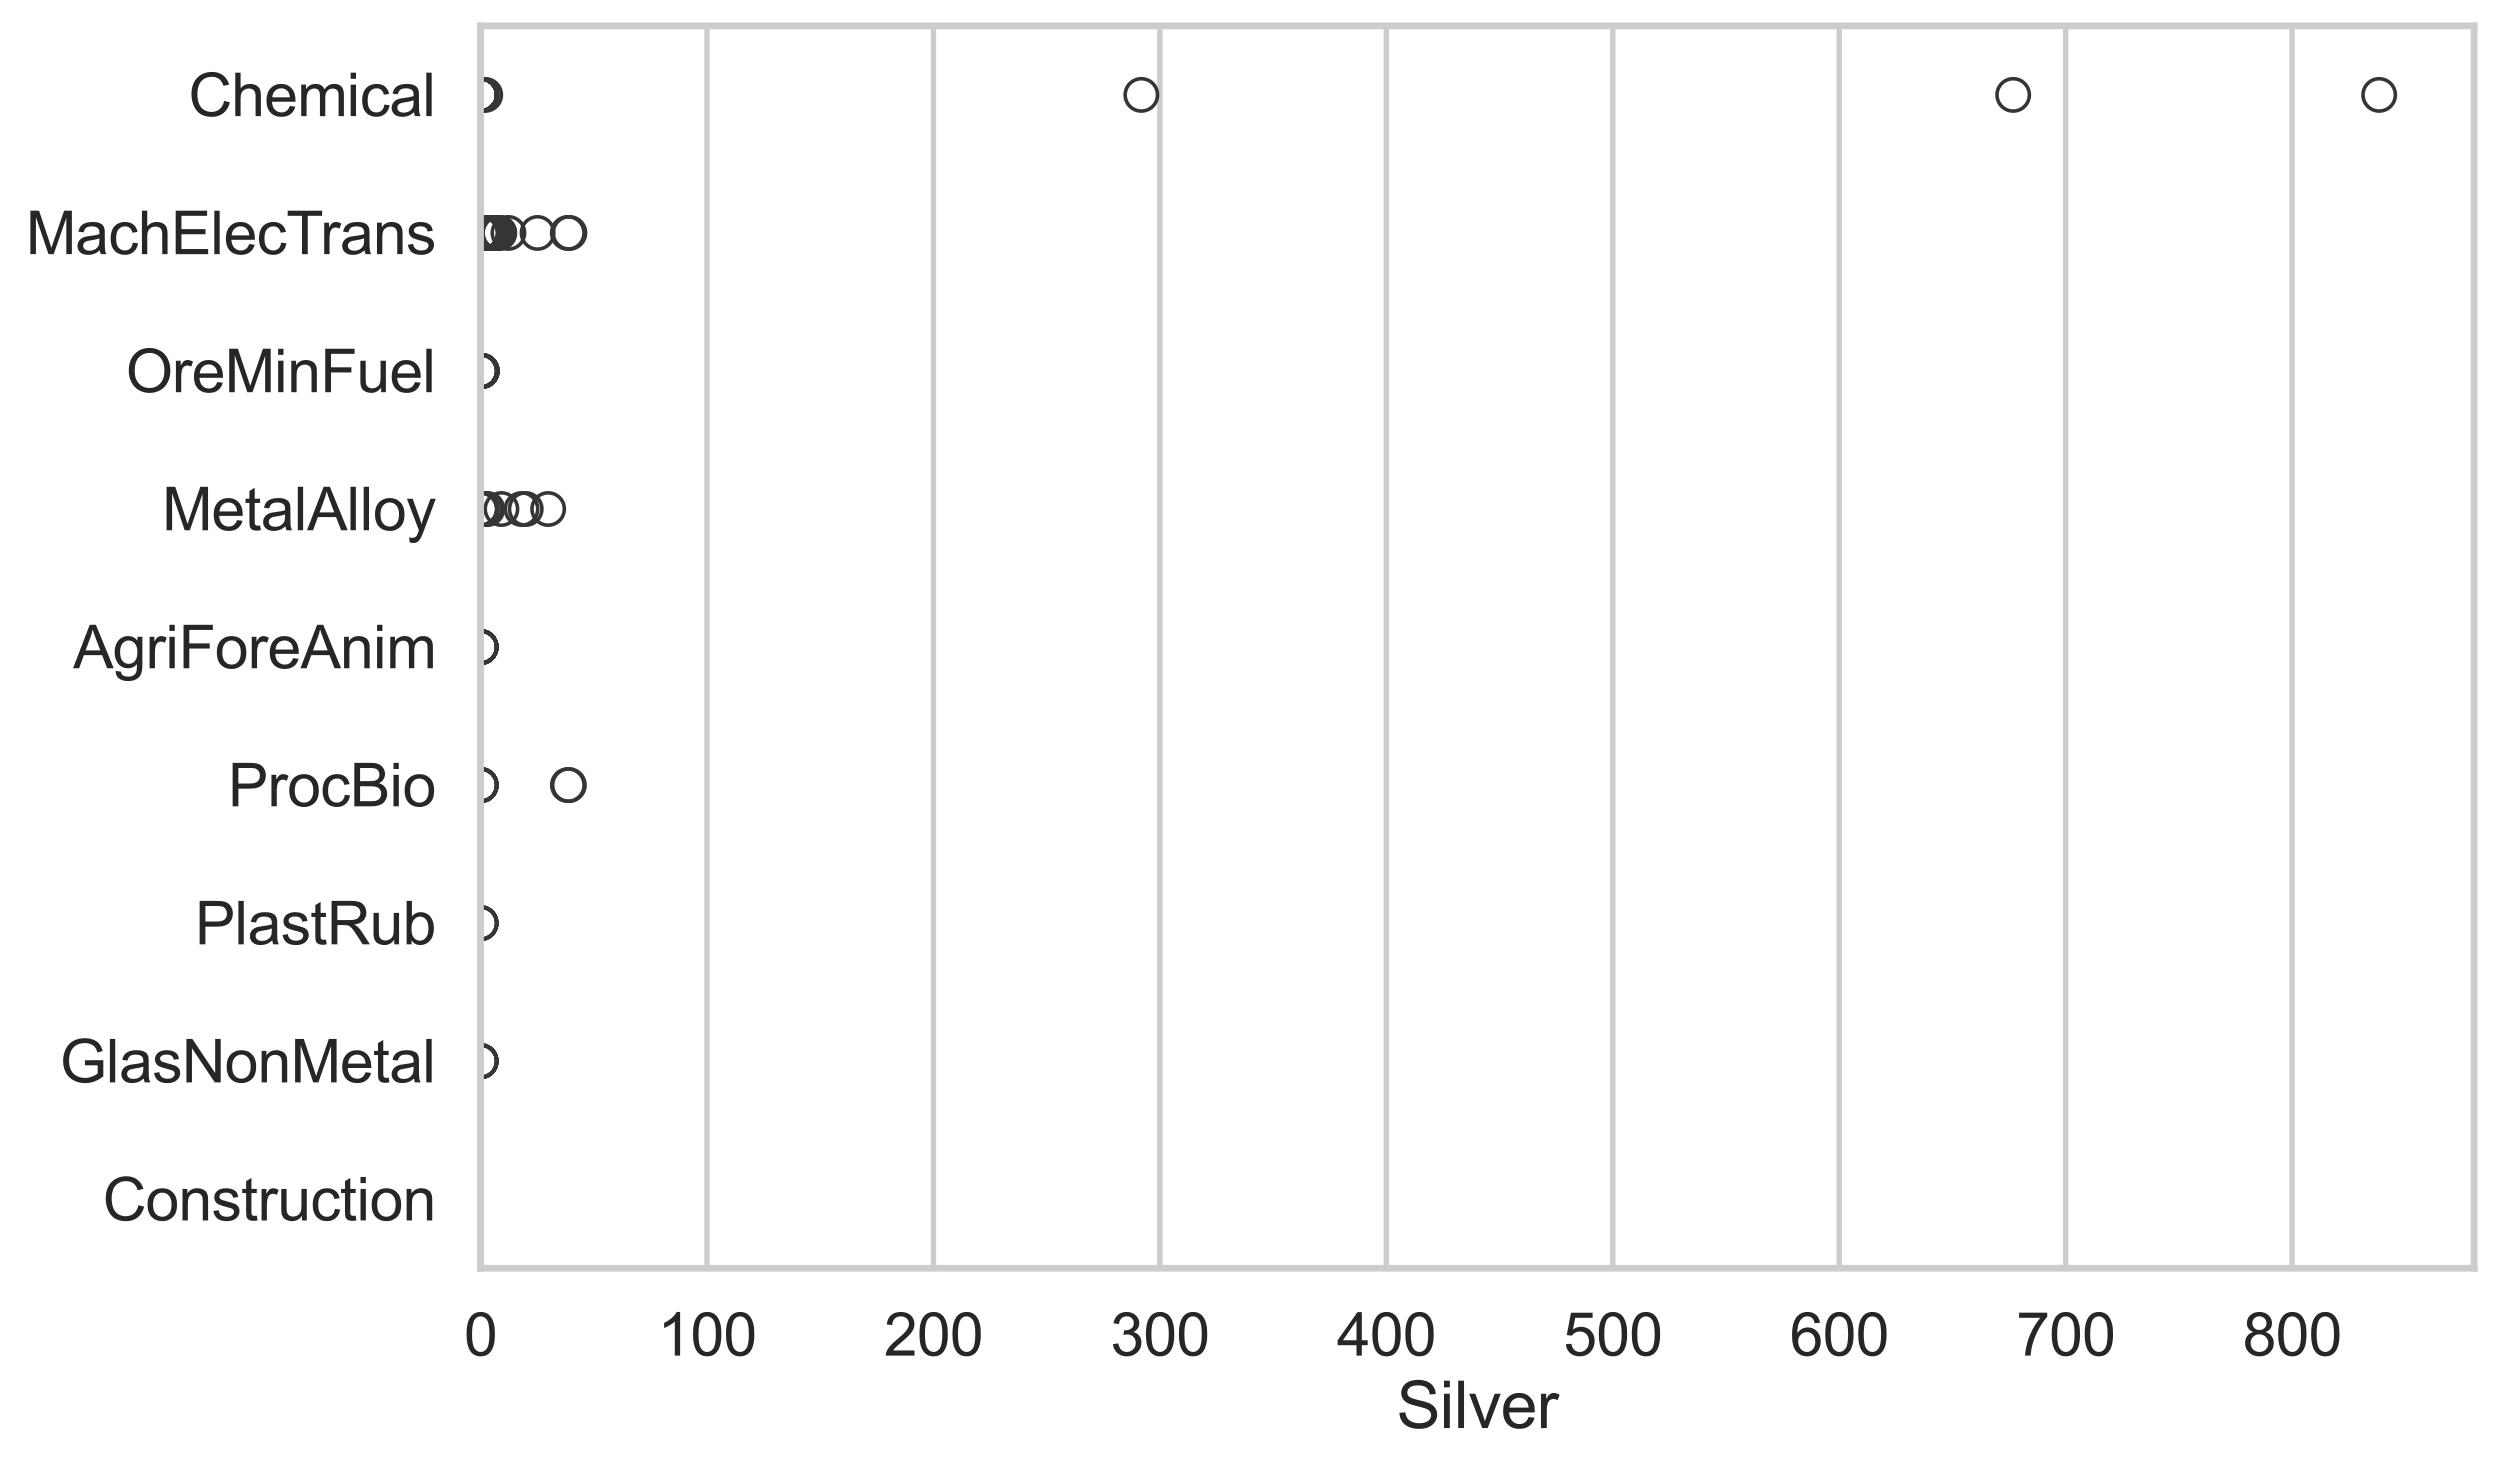 <?xml version="1.0" encoding="utf-8" standalone="no"?>
<!DOCTYPE svg PUBLIC "-//W3C//DTD SVG 1.1//EN"
  "http://www.w3.org/Graphics/SVG/1.1/DTD/svg11.dtd">
<svg xmlns:xlink="http://www.w3.org/1999/xlink" width="695.577pt" height="408.111pt" viewBox="0 0 695.577 408.111" xmlns="http://www.w3.org/2000/svg" version="1.1">
 <defs>
  <style type="text/css">*{stroke-linejoin: round; stroke-linecap: butt}</style>
 </defs>
 <g id="figure_1">
  <g id="patch_1">
   <path d="M 0 408.111 
L 695.577 408.111 
L 695.577 0 
L 0 0 
z
" style="fill: #ffffff"/>
  </g>
  <g id="axes_1">
   <g id="patch_2">
    <path d="M 133.697 352.86 
L 688.377 352.86 
L 688.377 7.2 
L 133.697 7.2 
z
" style="fill: #ffffff"/>
   </g>
   <g id="matplotlib.axis_1">
    <g id="xtick_1">
     <g id="line2d_1">
      <path d="M 133.697 352.86 
L 133.697 7.2 
" clip-path="url(#p5f5ebabff6)" style="fill: none; stroke: #cccccc; stroke-width: 1.5; stroke-linecap: round"/>
     </g>
     <g id="text_1">
      <!-- 0 -->
      <g style="fill: #262626" transform="translate(129.109 377.17) scale(0.165 -0.165)">
       <defs>
        <path id="ArialMT-30" d="M 266 2259 
Q 266 3072 433 3567 
Q 600 4063 929 4331 
Q 1259 4600 1759 4600 
Q 2128 4600 2406 4451 
Q 2684 4303 2865 4023 
Q 3047 3744 3150 3342 
Q 3253 2941 3253 2259 
Q 3253 1453 3087 958 
Q 2922 463 2592 192 
Q 2263 -78 1759 -78 
Q 1097 -78 719 397 
Q 266 969 266 2259 
z
M 844 2259 
Q 844 1131 1108 757 
Q 1372 384 1759 384 
Q 2147 384 2411 759 
Q 2675 1134 2675 2259 
Q 2675 3391 2411 3762 
Q 2147 4134 1753 4134 
Q 1366 4134 1134 3806 
Q 844 3388 844 2259 
z
" transform="scale(0.016)"/>
       </defs>
       <use xlink:href="#ArialMT-30"/>
      </g>
     </g>
    </g>
    <g id="xtick_2">
     <g id="line2d_2">
      <path d="M 196.702 352.86 
L 196.702 7.2 
" clip-path="url(#p5f5ebabff6)" style="fill: none; stroke: #cccccc; stroke-width: 1.5; stroke-linecap: round"/>
     </g>
     <g id="text_2">
      <!-- 100 -->
      <g style="fill: #262626" transform="translate(182.939 377.17) scale(0.165 -0.165)">
       <defs>
        <path id="ArialMT-31" d="M 2384 0 
L 1822 0 
L 1822 3584 
Q 1619 3391 1289 3197 
Q 959 3003 697 2906 
L 697 3450 
Q 1169 3672 1522 3987 
Q 1875 4303 2022 4600 
L 2384 4600 
L 2384 0 
z
" transform="scale(0.016)"/>
       </defs>
       <use xlink:href="#ArialMT-31"/>
       <use xlink:href="#ArialMT-30" transform="translate(55.615 0)"/>
       <use xlink:href="#ArialMT-30" transform="translate(111.23 0)"/>
      </g>
     </g>
    </g>
    <g id="xtick_3">
     <g id="line2d_3">
      <path d="M 259.707 352.86 
L 259.707 7.2 
" clip-path="url(#p5f5ebabff6)" style="fill: none; stroke: #cccccc; stroke-width: 1.5; stroke-linecap: round"/>
     </g>
     <g id="text_3">
      <!-- 200 -->
      <g style="fill: #262626" transform="translate(245.944 377.17) scale(0.165 -0.165)">
       <defs>
        <path id="ArialMT-32" d="M 3222 541 
L 3222 0 
L 194 0 
Q 188 203 259 391 
Q 375 700 629 1000 
Q 884 1300 1366 1694 
Q 2113 2306 2375 2664 
Q 2638 3022 2638 3341 
Q 2638 3675 2398 3904 
Q 2159 4134 1775 4134 
Q 1369 4134 1125 3890 
Q 881 3647 878 3216 
L 300 3275 
Q 359 3922 746 4261 
Q 1134 4600 1788 4600 
Q 2447 4600 2831 4234 
Q 3216 3869 3216 3328 
Q 3216 3053 3103 2787 
Q 2991 2522 2730 2228 
Q 2469 1934 1863 1422 
Q 1356 997 1212 845 
Q 1069 694 975 541 
L 3222 541 
z
" transform="scale(0.016)"/>
       </defs>
       <use xlink:href="#ArialMT-32"/>
       <use xlink:href="#ArialMT-30" transform="translate(55.615 0)"/>
       <use xlink:href="#ArialMT-30" transform="translate(111.23 0)"/>
      </g>
     </g>
    </g>
    <g id="xtick_4">
     <g id="line2d_4">
      <path d="M 322.712 352.86 
L 322.712 7.2 
" clip-path="url(#p5f5ebabff6)" style="fill: none; stroke: #cccccc; stroke-width: 1.5; stroke-linecap: round"/>
     </g>
     <g id="text_4">
      <!-- 300 -->
      <g style="fill: #262626" transform="translate(308.949 377.17) scale(0.165 -0.165)">
       <defs>
        <path id="ArialMT-33" d="M 269 1209 
L 831 1284 
Q 928 806 1161 595 
Q 1394 384 1728 384 
Q 2125 384 2398 659 
Q 2672 934 2672 1341 
Q 2672 1728 2419 1979 
Q 2166 2231 1775 2231 
Q 1616 2231 1378 2169 
L 1441 2663 
Q 1497 2656 1531 2656 
Q 1891 2656 2178 2843 
Q 2466 3031 2466 3422 
Q 2466 3731 2256 3934 
Q 2047 4138 1716 4138 
Q 1388 4138 1169 3931 
Q 950 3725 888 3313 
L 325 3413 
Q 428 3978 793 4289 
Q 1159 4600 1703 4600 
Q 2078 4600 2393 4439 
Q 2709 4278 2876 4000 
Q 3044 3722 3044 3409 
Q 3044 3113 2884 2869 
Q 2725 2625 2413 2481 
Q 2819 2388 3044 2092 
Q 3269 1797 3269 1353 
Q 3269 753 2831 336 
Q 2394 -81 1725 -81 
Q 1122 -81 723 278 
Q 325 638 269 1209 
z
" transform="scale(0.016)"/>
       </defs>
       <use xlink:href="#ArialMT-33"/>
       <use xlink:href="#ArialMT-30" transform="translate(55.615 0)"/>
       <use xlink:href="#ArialMT-30" transform="translate(111.23 0)"/>
      </g>
     </g>
    </g>
    <g id="xtick_5">
     <g id="line2d_5">
      <path d="M 385.717 352.86 
L 385.717 7.2 
" clip-path="url(#p5f5ebabff6)" style="fill: none; stroke: #cccccc; stroke-width: 1.5; stroke-linecap: round"/>
     </g>
     <g id="text_5">
      <!-- 400 -->
      <g style="fill: #262626" transform="translate(371.954 377.17) scale(0.165 -0.165)">
       <defs>
        <path id="ArialMT-34" d="M 2069 0 
L 2069 1097 
L 81 1097 
L 81 1613 
L 2172 4581 
L 2631 4581 
L 2631 1613 
L 3250 1613 
L 3250 1097 
L 2631 1097 
L 2631 0 
L 2069 0 
z
M 2069 1613 
L 2069 3678 
L 634 1613 
L 2069 1613 
z
" transform="scale(0.016)"/>
       </defs>
       <use xlink:href="#ArialMT-34"/>
       <use xlink:href="#ArialMT-30" transform="translate(55.615 0)"/>
       <use xlink:href="#ArialMT-30" transform="translate(111.23 0)"/>
      </g>
     </g>
    </g>
    <g id="xtick_6">
     <g id="line2d_6">
      <path d="M 448.722 352.86 
L 448.722 7.2 
" clip-path="url(#p5f5ebabff6)" style="fill: none; stroke: #cccccc; stroke-width: 1.5; stroke-linecap: round"/>
     </g>
     <g id="text_6">
      <!-- 500 -->
      <g style="fill: #262626" transform="translate(434.959 377.17) scale(0.165 -0.165)">
       <defs>
        <path id="ArialMT-35" d="M 266 1200 
L 856 1250 
Q 922 819 1161 601 
Q 1400 384 1738 384 
Q 2144 384 2425 690 
Q 2706 997 2706 1503 
Q 2706 1984 2436 2262 
Q 2166 2541 1728 2541 
Q 1456 2541 1237 2417 
Q 1019 2294 894 2097 
L 366 2166 
L 809 4519 
L 3088 4519 
L 3088 3981 
L 1259 3981 
L 1013 2750 
Q 1425 3038 1878 3038 
Q 2478 3038 2890 2622 
Q 3303 2206 3303 1553 
Q 3303 931 2941 478 
Q 2500 -78 1738 -78 
Q 1113 -78 717 272 
Q 322 622 266 1200 
z
" transform="scale(0.016)"/>
       </defs>
       <use xlink:href="#ArialMT-35"/>
       <use xlink:href="#ArialMT-30" transform="translate(55.615 0)"/>
       <use xlink:href="#ArialMT-30" transform="translate(111.23 0)"/>
      </g>
     </g>
    </g>
    <g id="xtick_7">
     <g id="line2d_7">
      <path d="M 511.727 352.86 
L 511.727 7.2 
" clip-path="url(#p5f5ebabff6)" style="fill: none; stroke: #cccccc; stroke-width: 1.5; stroke-linecap: round"/>
     </g>
     <g id="text_7">
      <!-- 600 -->
      <g style="fill: #262626" transform="translate(497.964 377.17) scale(0.165 -0.165)">
       <defs>
        <path id="ArialMT-36" d="M 3184 3459 
L 2625 3416 
Q 2550 3747 2413 3897 
Q 2184 4138 1850 4138 
Q 1581 4138 1378 3988 
Q 1113 3794 959 3422 
Q 806 3050 800 2363 
Q 1003 2672 1297 2822 
Q 1591 2972 1913 2972 
Q 2475 2972 2870 2558 
Q 3266 2144 3266 1488 
Q 3266 1056 3080 686 
Q 2894 316 2569 119 
Q 2244 -78 1831 -78 
Q 1128 -78 684 439 
Q 241 956 241 2144 
Q 241 3472 731 4075 
Q 1159 4600 1884 4600 
Q 2425 4600 2770 4297 
Q 3116 3994 3184 3459 
z
M 888 1484 
Q 888 1194 1011 928 
Q 1134 663 1356 523 
Q 1578 384 1822 384 
Q 2178 384 2434 671 
Q 2691 959 2691 1453 
Q 2691 1928 2437 2201 
Q 2184 2475 1800 2475 
Q 1419 2475 1153 2201 
Q 888 1928 888 1484 
z
" transform="scale(0.016)"/>
       </defs>
       <use xlink:href="#ArialMT-36"/>
       <use xlink:href="#ArialMT-30" transform="translate(55.615 0)"/>
       <use xlink:href="#ArialMT-30" transform="translate(111.23 0)"/>
      </g>
     </g>
    </g>
    <g id="xtick_8">
     <g id="line2d_8">
      <path d="M 574.732 352.86 
L 574.732 7.2 
" clip-path="url(#p5f5ebabff6)" style="fill: none; stroke: #cccccc; stroke-width: 1.5; stroke-linecap: round"/>
     </g>
     <g id="text_8">
      <!-- 700 -->
      <g style="fill: #262626" transform="translate(560.969 377.17) scale(0.165 -0.165)">
       <defs>
        <path id="ArialMT-37" d="M 303 3981 
L 303 4522 
L 3269 4522 
L 3269 4084 
Q 2831 3619 2401 2847 
Q 1972 2075 1738 1259 
Q 1569 684 1522 0 
L 944 0 
Q 953 541 1156 1306 
Q 1359 2072 1739 2783 
Q 2119 3494 2547 3981 
L 303 3981 
z
" transform="scale(0.016)"/>
       </defs>
       <use xlink:href="#ArialMT-37"/>
       <use xlink:href="#ArialMT-30" transform="translate(55.615 0)"/>
       <use xlink:href="#ArialMT-30" transform="translate(111.23 0)"/>
      </g>
     </g>
    </g>
    <g id="xtick_9">
     <g id="line2d_9">
      <path d="M 637.737 352.86 
L 637.737 7.2 
" clip-path="url(#p5f5ebabff6)" style="fill: none; stroke: #cccccc; stroke-width: 1.5; stroke-linecap: round"/>
     </g>
     <g id="text_9">
      <!-- 800 -->
      <g style="fill: #262626" transform="translate(623.974 377.17) scale(0.165 -0.165)">
       <defs>
        <path id="ArialMT-38" d="M 1131 2484 
Q 781 2613 612 2850 
Q 444 3088 444 3419 
Q 444 3919 803 4259 
Q 1163 4600 1759 4600 
Q 2359 4600 2725 4251 
Q 3091 3903 3091 3403 
Q 3091 3084 2923 2848 
Q 2756 2613 2416 2484 
Q 2838 2347 3058 2040 
Q 3278 1734 3278 1309 
Q 3278 722 2862 322 
Q 2447 -78 1769 -78 
Q 1091 -78 675 323 
Q 259 725 259 1325 
Q 259 1772 486 2073 
Q 713 2375 1131 2484 
z
M 1019 3438 
Q 1019 3113 1228 2906 
Q 1438 2700 1772 2700 
Q 2097 2700 2305 2904 
Q 2513 3109 2513 3406 
Q 2513 3716 2298 3927 
Q 2084 4138 1766 4138 
Q 1444 4138 1231 3931 
Q 1019 3725 1019 3438 
z
M 838 1322 
Q 838 1081 952 856 
Q 1066 631 1291 507 
Q 1516 384 1775 384 
Q 2178 384 2440 643 
Q 2703 903 2703 1303 
Q 2703 1709 2433 1975 
Q 2163 2241 1756 2241 
Q 1359 2241 1098 1978 
Q 838 1716 838 1322 
z
" transform="scale(0.016)"/>
       </defs>
       <use xlink:href="#ArialMT-38"/>
       <use xlink:href="#ArialMT-30" transform="translate(55.615 0)"/>
       <use xlink:href="#ArialMT-30" transform="translate(111.23 0)"/>
      </g>
     </g>
    </g>
    <g id="text_10">
     <!-- Silver -->
     <g style="fill: #262626" transform="translate(388.533 397.334) scale(0.18 -0.18)">
      <defs>
       <path id="ArialMT-53" d="M 288 1472 
L 859 1522 
Q 900 1178 1048 958 
Q 1197 738 1509 602 
Q 1822 466 2213 466 
Q 2559 466 2825 569 
Q 3091 672 3220 851 
Q 3350 1031 3350 1244 
Q 3350 1459 3225 1620 
Q 3100 1781 2813 1891 
Q 2628 1963 1997 2114 
Q 1366 2266 1113 2400 
Q 784 2572 623 2826 
Q 463 3081 463 3397 
Q 463 3744 659 4045 
Q 856 4347 1234 4503 
Q 1613 4659 2075 4659 
Q 2584 4659 2973 4495 
Q 3363 4331 3572 4012 
Q 3781 3694 3797 3291 
L 3216 3247 
Q 3169 3681 2898 3903 
Q 2628 4125 2100 4125 
Q 1550 4125 1298 3923 
Q 1047 3722 1047 3438 
Q 1047 3191 1225 3031 
Q 1400 2872 2139 2705 
Q 2878 2538 3153 2413 
Q 3553 2228 3743 1945 
Q 3934 1663 3934 1294 
Q 3934 928 3725 604 
Q 3516 281 3123 101 
Q 2731 -78 2241 -78 
Q 1619 -78 1198 103 
Q 778 284 539 648 
Q 300 1013 288 1472 
z
" transform="scale(0.016)"/>
       <path id="ArialMT-69" d="M 425 3934 
L 425 4581 
L 988 4581 
L 988 3934 
L 425 3934 
z
M 425 0 
L 425 3319 
L 988 3319 
L 988 0 
L 425 0 
z
" transform="scale(0.016)"/>
       <path id="ArialMT-6c" d="M 409 0 
L 409 4581 
L 972 4581 
L 972 0 
L 409 0 
z
" transform="scale(0.016)"/>
       <path id="ArialMT-76" d="M 1344 0 
L 81 3319 
L 675 3319 
L 1388 1331 
Q 1503 1009 1600 663 
Q 1675 925 1809 1294 
L 2547 3319 
L 3125 3319 
L 1869 0 
L 1344 0 
z
" transform="scale(0.016)"/>
       <path id="ArialMT-65" d="M 2694 1069 
L 3275 997 
Q 3138 488 2766 206 
Q 2394 -75 1816 -75 
Q 1088 -75 661 373 
Q 234 822 234 1631 
Q 234 2469 665 2931 
Q 1097 3394 1784 3394 
Q 2450 3394 2872 2941 
Q 3294 2488 3294 1666 
Q 3294 1616 3291 1516 
L 816 1516 
Q 847 969 1125 678 
Q 1403 388 1819 388 
Q 2128 388 2347 550 
Q 2566 713 2694 1069 
z
M 847 1978 
L 2700 1978 
Q 2663 2397 2488 2606 
Q 2219 2931 1791 2931 
Q 1403 2931 1139 2672 
Q 875 2413 847 1978 
z
" transform="scale(0.016)"/>
       <path id="ArialMT-72" d="M 416 0 
L 416 3319 
L 922 3319 
L 922 2816 
Q 1116 3169 1280 3281 
Q 1444 3394 1641 3394 
Q 1925 3394 2219 3213 
L 2025 2691 
Q 1819 2813 1613 2813 
Q 1428 2813 1281 2702 
Q 1134 2591 1072 2394 
Q 978 2094 978 1738 
L 978 0 
L 416 0 
z
" transform="scale(0.016)"/>
      </defs>
      <use xlink:href="#ArialMT-53"/>
      <use xlink:href="#ArialMT-69" transform="translate(66.699 0)"/>
      <use xlink:href="#ArialMT-6c" transform="translate(88.916 0)"/>
      <use xlink:href="#ArialMT-76" transform="translate(111.133 0)"/>
      <use xlink:href="#ArialMT-65" transform="translate(161.133 0)"/>
      <use xlink:href="#ArialMT-72" transform="translate(216.748 0)"/>
     </g>
    </g>
   </g>
   <g id="matplotlib.axis_2">
    <g id="ytick_1">
     <g id="text_11">
      <!-- Chemical -->
      <g style="fill: #262626" transform="translate(52.428 32.309) scale(0.165 -0.165)">
       <defs>
        <path id="ArialMT-43" d="M 3763 1606 
L 4369 1453 
Q 4178 706 3683 314 
Q 3188 -78 2472 -78 
Q 1731 -78 1267 223 
Q 803 525 561 1097 
Q 319 1669 319 2325 
Q 319 3041 592 3573 
Q 866 4106 1370 4382 
Q 1875 4659 2481 4659 
Q 3169 4659 3637 4309 
Q 4106 3959 4291 3325 
L 3694 3184 
Q 3534 3684 3231 3912 
Q 2928 4141 2469 4141 
Q 1941 4141 1586 3887 
Q 1231 3634 1087 3207 
Q 944 2781 944 2328 
Q 944 1744 1114 1308 
Q 1284 872 1643 656 
Q 2003 441 2422 441 
Q 2931 441 3284 734 
Q 3638 1028 3763 1606 
z
" transform="scale(0.016)"/>
        <path id="ArialMT-68" d="M 422 0 
L 422 4581 
L 984 4581 
L 984 2938 
Q 1378 3394 1978 3394 
Q 2347 3394 2619 3248 
Q 2891 3103 3008 2847 
Q 3125 2591 3125 2103 
L 3125 0 
L 2563 0 
L 2563 2103 
Q 2563 2525 2380 2717 
Q 2197 2909 1863 2909 
Q 1613 2909 1392 2779 
Q 1172 2650 1078 2428 
Q 984 2206 984 1816 
L 984 0 
L 422 0 
z
" transform="scale(0.016)"/>
        <path id="ArialMT-6d" d="M 422 0 
L 422 3319 
L 925 3319 
L 925 2853 
Q 1081 3097 1340 3245 
Q 1600 3394 1931 3394 
Q 2300 3394 2536 3241 
Q 2772 3088 2869 2813 
Q 3263 3394 3894 3394 
Q 4388 3394 4653 3120 
Q 4919 2847 4919 2278 
L 4919 0 
L 4359 0 
L 4359 2091 
Q 4359 2428 4304 2576 
Q 4250 2725 4106 2815 
Q 3963 2906 3769 2906 
Q 3419 2906 3187 2673 
Q 2956 2441 2956 1928 
L 2956 0 
L 2394 0 
L 2394 2156 
Q 2394 2531 2256 2718 
Q 2119 2906 1806 2906 
Q 1569 2906 1367 2781 
Q 1166 2656 1075 2415 
Q 984 2175 984 1722 
L 984 0 
L 422 0 
z
" transform="scale(0.016)"/>
        <path id="ArialMT-63" d="M 2588 1216 
L 3141 1144 
Q 3050 572 2676 248 
Q 2303 -75 1759 -75 
Q 1078 -75 664 370 
Q 250 816 250 1647 
Q 250 2184 428 2587 
Q 606 2991 970 3192 
Q 1334 3394 1763 3394 
Q 2303 3394 2647 3120 
Q 2991 2847 3088 2344 
L 2541 2259 
Q 2463 2594 2264 2762 
Q 2066 2931 1784 2931 
Q 1359 2931 1093 2626 
Q 828 2322 828 1663 
Q 828 994 1084 691 
Q 1341 388 1753 388 
Q 2084 388 2306 591 
Q 2528 794 2588 1216 
z
" transform="scale(0.016)"/>
        <path id="ArialMT-61" d="M 2588 409 
Q 2275 144 1986 34 
Q 1697 -75 1366 -75 
Q 819 -75 525 192 
Q 231 459 231 875 
Q 231 1119 342 1320 
Q 453 1522 633 1644 
Q 813 1766 1038 1828 
Q 1203 1872 1538 1913 
Q 2219 1994 2541 2106 
Q 2544 2222 2544 2253 
Q 2544 2597 2384 2738 
Q 2169 2928 1744 2928 
Q 1347 2928 1158 2789 
Q 969 2650 878 2297 
L 328 2372 
Q 403 2725 575 2942 
Q 747 3159 1072 3276 
Q 1397 3394 1825 3394 
Q 2250 3394 2515 3294 
Q 2781 3194 2906 3042 
Q 3031 2891 3081 2659 
Q 3109 2516 3109 2141 
L 3109 1391 
Q 3109 606 3145 398 
Q 3181 191 3288 0 
L 2700 0 
Q 2613 175 2588 409 
z
M 2541 1666 
Q 2234 1541 1622 1453 
Q 1275 1403 1131 1340 
Q 988 1278 909 1158 
Q 831 1038 831 891 
Q 831 666 1001 516 
Q 1172 366 1500 366 
Q 1825 366 2078 508 
Q 2331 650 2450 897 
Q 2541 1088 2541 1459 
L 2541 1666 
z
" transform="scale(0.016)"/>
       </defs>
       <use xlink:href="#ArialMT-43"/>
       <use xlink:href="#ArialMT-68" transform="translate(72.217 0)"/>
       <use xlink:href="#ArialMT-65" transform="translate(127.832 0)"/>
       <use xlink:href="#ArialMT-6d" transform="translate(183.447 0)"/>
       <use xlink:href="#ArialMT-69" transform="translate(266.748 0)"/>
       <use xlink:href="#ArialMT-63" transform="translate(288.965 0)"/>
       <use xlink:href="#ArialMT-61" transform="translate(338.965 0)"/>
       <use xlink:href="#ArialMT-6c" transform="translate(394.58 0)"/>
      </g>
     </g>
    </g>
    <g id="ytick_2">
     <g id="text_12">
      <!-- MachElecTrans -->
      <g style="fill: #262626" transform="translate(7.2 70.715) scale(0.165 -0.165)">
       <defs>
        <path id="ArialMT-4d" d="M 475 0 
L 475 4581 
L 1388 4581 
L 2472 1338 
Q 2622 884 2691 659 
Q 2769 909 2934 1394 
L 4031 4581 
L 4847 4581 
L 4847 0 
L 4263 0 
L 4263 3834 
L 2931 0 
L 2384 0 
L 1059 3900 
L 1059 0 
L 475 0 
z
" transform="scale(0.016)"/>
        <path id="ArialMT-45" d="M 506 0 
L 506 4581 
L 3819 4581 
L 3819 4041 
L 1113 4041 
L 1113 2638 
L 3647 2638 
L 3647 2100 
L 1113 2100 
L 1113 541 
L 3925 541 
L 3925 0 
L 506 0 
z
" transform="scale(0.016)"/>
        <path id="ArialMT-54" d="M 1659 0 
L 1659 4041 
L 150 4041 
L 150 4581 
L 3781 4581 
L 3781 4041 
L 2266 4041 
L 2266 0 
L 1659 0 
z
" transform="scale(0.016)"/>
        <path id="ArialMT-6e" d="M 422 0 
L 422 3319 
L 928 3319 
L 928 2847 
Q 1294 3394 1984 3394 
Q 2284 3394 2536 3286 
Q 2788 3178 2913 3003 
Q 3038 2828 3088 2588 
Q 3119 2431 3119 2041 
L 3119 0 
L 2556 0 
L 2556 2019 
Q 2556 2363 2490 2533 
Q 2425 2703 2258 2804 
Q 2091 2906 1866 2906 
Q 1506 2906 1245 2678 
Q 984 2450 984 1813 
L 984 0 
L 422 0 
z
" transform="scale(0.016)"/>
        <path id="ArialMT-73" d="M 197 991 
L 753 1078 
Q 800 744 1014 566 
Q 1228 388 1613 388 
Q 2000 388 2187 545 
Q 2375 703 2375 916 
Q 2375 1106 2209 1216 
Q 2094 1291 1634 1406 
Q 1016 1563 777 1677 
Q 538 1791 414 1992 
Q 291 2194 291 2438 
Q 291 2659 392 2848 
Q 494 3038 669 3163 
Q 800 3259 1026 3326 
Q 1253 3394 1513 3394 
Q 1903 3394 2198 3281 
Q 2494 3169 2634 2976 
Q 2775 2784 2828 2463 
L 2278 2388 
Q 2241 2644 2061 2787 
Q 1881 2931 1553 2931 
Q 1166 2931 1000 2803 
Q 834 2675 834 2503 
Q 834 2394 903 2306 
Q 972 2216 1119 2156 
Q 1203 2125 1616 2013 
Q 2213 1853 2448 1751 
Q 2684 1650 2818 1456 
Q 2953 1263 2953 975 
Q 2953 694 2789 445 
Q 2625 197 2315 61 
Q 2006 -75 1616 -75 
Q 969 -75 630 194 
Q 291 463 197 991 
z
" transform="scale(0.016)"/>
       </defs>
       <use xlink:href="#ArialMT-4d"/>
       <use xlink:href="#ArialMT-61" transform="translate(83.301 0)"/>
       <use xlink:href="#ArialMT-63" transform="translate(138.916 0)"/>
       <use xlink:href="#ArialMT-68" transform="translate(188.916 0)"/>
       <use xlink:href="#ArialMT-45" transform="translate(244.531 0)"/>
       <use xlink:href="#ArialMT-6c" transform="translate(311.23 0)"/>
       <use xlink:href="#ArialMT-65" transform="translate(333.447 0)"/>
       <use xlink:href="#ArialMT-63" transform="translate(389.062 0)"/>
       <use xlink:href="#ArialMT-54" transform="translate(439.062 0)"/>
       <use xlink:href="#ArialMT-72" transform="translate(496.396 0)"/>
       <use xlink:href="#ArialMT-61" transform="translate(529.697 0)"/>
       <use xlink:href="#ArialMT-6e" transform="translate(585.312 0)"/>
       <use xlink:href="#ArialMT-73" transform="translate(640.928 0)"/>
      </g>
     </g>
    </g>
    <g id="ytick_3">
     <g id="text_13">
      <!-- OreMinFuel -->
      <g style="fill: #262626" transform="translate(35.013 109.122) scale(0.165 -0.165)">
       <defs>
        <path id="ArialMT-4f" d="M 309 2231 
Q 309 3372 921 4017 
Q 1534 4663 2503 4663 
Q 3138 4663 3647 4359 
Q 4156 4056 4423 3514 
Q 4691 2972 4691 2284 
Q 4691 1588 4409 1038 
Q 4128 488 3612 205 
Q 3097 -78 2500 -78 
Q 1853 -78 1343 234 
Q 834 547 571 1087 
Q 309 1628 309 2231 
z
M 934 2222 
Q 934 1394 1379 917 
Q 1825 441 2497 441 
Q 3181 441 3623 922 
Q 4066 1403 4066 2288 
Q 4066 2847 3877 3264 
Q 3688 3681 3323 3911 
Q 2959 4141 2506 4141 
Q 1863 4141 1398 3698 
Q 934 3256 934 2222 
z
" transform="scale(0.016)"/>
        <path id="ArialMT-46" d="M 525 0 
L 525 4581 
L 3616 4581 
L 3616 4041 
L 1131 4041 
L 1131 2622 
L 3281 2622 
L 3281 2081 
L 1131 2081 
L 1131 0 
L 525 0 
z
" transform="scale(0.016)"/>
        <path id="ArialMT-75" d="M 2597 0 
L 2597 488 
Q 2209 -75 1544 -75 
Q 1250 -75 995 37 
Q 741 150 617 320 
Q 494 491 444 738 
Q 409 903 409 1263 
L 409 3319 
L 972 3319 
L 972 1478 
Q 972 1038 1006 884 
Q 1059 663 1231 536 
Q 1403 409 1656 409 
Q 1909 409 2131 539 
Q 2353 669 2445 892 
Q 2538 1116 2538 1541 
L 2538 3319 
L 3100 3319 
L 3100 0 
L 2597 0 
z
" transform="scale(0.016)"/>
       </defs>
       <use xlink:href="#ArialMT-4f"/>
       <use xlink:href="#ArialMT-72" transform="translate(77.783 0)"/>
       <use xlink:href="#ArialMT-65" transform="translate(111.084 0)"/>
       <use xlink:href="#ArialMT-4d" transform="translate(166.699 0)"/>
       <use xlink:href="#ArialMT-69" transform="translate(250 0)"/>
       <use xlink:href="#ArialMT-6e" transform="translate(272.217 0)"/>
       <use xlink:href="#ArialMT-46" transform="translate(327.832 0)"/>
       <use xlink:href="#ArialMT-75" transform="translate(388.916 0)"/>
       <use xlink:href="#ArialMT-65" transform="translate(444.531 0)"/>
       <use xlink:href="#ArialMT-6c" transform="translate(500.146 0)"/>
      </g>
     </g>
    </g>
    <g id="ytick_4">
     <g id="text_14">
      <!-- MetalAlloy -->
      <g style="fill: #262626" transform="translate(45.088 147.529) scale(0.165 -0.165)">
       <defs>
        <path id="ArialMT-74" d="M 1650 503 
L 1731 6 
Q 1494 -44 1306 -44 
Q 1000 -44 831 53 
Q 663 150 594 308 
Q 525 466 525 972 
L 525 2881 
L 113 2881 
L 113 3319 
L 525 3319 
L 525 4141 
L 1084 4478 
L 1084 3319 
L 1650 3319 
L 1650 2881 
L 1084 2881 
L 1084 941 
Q 1084 700 1114 631 
Q 1144 563 1211 522 
Q 1278 481 1403 481 
Q 1497 481 1650 503 
z
" transform="scale(0.016)"/>
        <path id="ArialMT-41" d="M -9 0 
L 1750 4581 
L 2403 4581 
L 4278 0 
L 3588 0 
L 3053 1388 
L 1138 1388 
L 634 0 
L -9 0 
z
M 1313 1881 
L 2866 1881 
L 2388 3150 
Q 2169 3728 2063 4100 
Q 1975 3659 1816 3225 
L 1313 1881 
z
" transform="scale(0.016)"/>
        <path id="ArialMT-6f" d="M 213 1659 
Q 213 2581 725 3025 
Q 1153 3394 1769 3394 
Q 2453 3394 2887 2945 
Q 3322 2497 3322 1706 
Q 3322 1066 3130 698 
Q 2938 331 2570 128 
Q 2203 -75 1769 -75 
Q 1072 -75 642 372 
Q 213 819 213 1659 
z
M 791 1659 
Q 791 1022 1069 705 
Q 1347 388 1769 388 
Q 2188 388 2466 706 
Q 2744 1025 2744 1678 
Q 2744 2294 2464 2611 
Q 2184 2928 1769 2928 
Q 1347 2928 1069 2612 
Q 791 2297 791 1659 
z
" transform="scale(0.016)"/>
        <path id="ArialMT-79" d="M 397 -1278 
L 334 -750 
Q 519 -800 656 -800 
Q 844 -800 956 -737 
Q 1069 -675 1141 -563 
Q 1194 -478 1313 -144 
Q 1328 -97 1363 -6 
L 103 3319 
L 709 3319 
L 1400 1397 
Q 1534 1031 1641 628 
Q 1738 1016 1872 1384 
L 2581 3319 
L 3144 3319 
L 1881 -56 
Q 1678 -603 1566 -809 
Q 1416 -1088 1222 -1217 
Q 1028 -1347 759 -1347 
Q 597 -1347 397 -1278 
z
" transform="scale(0.016)"/>
       </defs>
       <use xlink:href="#ArialMT-4d"/>
       <use xlink:href="#ArialMT-65" transform="translate(83.301 0)"/>
       <use xlink:href="#ArialMT-74" transform="translate(138.916 0)"/>
       <use xlink:href="#ArialMT-61" transform="translate(166.699 0)"/>
       <use xlink:href="#ArialMT-6c" transform="translate(222.314 0)"/>
       <use xlink:href="#ArialMT-41" transform="translate(244.531 0)"/>
       <use xlink:href="#ArialMT-6c" transform="translate(311.23 0)"/>
       <use xlink:href="#ArialMT-6c" transform="translate(333.447 0)"/>
       <use xlink:href="#ArialMT-6f" transform="translate(355.664 0)"/>
       <use xlink:href="#ArialMT-79" transform="translate(411.279 0)"/>
      </g>
     </g>
    </g>
    <g id="ytick_5">
     <g id="text_15">
      <!-- AgriForeAnim -->
      <g style="fill: #262626" transform="translate(20.341 185.935) scale(0.165 -0.165)">
       <defs>
        <path id="ArialMT-67" d="M 319 -275 
L 866 -356 
Q 900 -609 1056 -725 
Q 1266 -881 1628 -881 
Q 2019 -881 2231 -725 
Q 2444 -569 2519 -288 
Q 2563 -116 2559 434 
Q 2191 0 1641 0 
Q 956 0 581 494 
Q 206 988 206 1678 
Q 206 2153 378 2554 
Q 550 2956 876 3175 
Q 1203 3394 1644 3394 
Q 2231 3394 2613 2919 
L 2613 3319 
L 3131 3319 
L 3131 450 
Q 3131 -325 2973 -648 
Q 2816 -972 2473 -1159 
Q 2131 -1347 1631 -1347 
Q 1038 -1347 672 -1080 
Q 306 -813 319 -275 
z
M 784 1719 
Q 784 1066 1043 766 
Q 1303 466 1694 466 
Q 2081 466 2343 764 
Q 2606 1063 2606 1700 
Q 2606 2309 2336 2618 
Q 2066 2928 1684 2928 
Q 1309 2928 1046 2623 
Q 784 2319 784 1719 
z
" transform="scale(0.016)"/>
       </defs>
       <use xlink:href="#ArialMT-41"/>
       <use xlink:href="#ArialMT-67" transform="translate(66.699 0)"/>
       <use xlink:href="#ArialMT-72" transform="translate(122.314 0)"/>
       <use xlink:href="#ArialMT-69" transform="translate(155.615 0)"/>
       <use xlink:href="#ArialMT-46" transform="translate(177.832 0)"/>
       <use xlink:href="#ArialMT-6f" transform="translate(238.916 0)"/>
       <use xlink:href="#ArialMT-72" transform="translate(294.531 0)"/>
       <use xlink:href="#ArialMT-65" transform="translate(327.832 0)"/>
       <use xlink:href="#ArialMT-41" transform="translate(383.447 0)"/>
       <use xlink:href="#ArialMT-6e" transform="translate(450.146 0)"/>
       <use xlink:href="#ArialMT-69" transform="translate(505.762 0)"/>
       <use xlink:href="#ArialMT-6d" transform="translate(527.979 0)"/>
      </g>
     </g>
    </g>
    <g id="ytick_6">
     <g id="text_16">
      <!-- ProcBio -->
      <g style="fill: #262626" transform="translate(63.424 224.342) scale(0.165 -0.165)">
       <defs>
        <path id="ArialMT-50" d="M 494 0 
L 494 4581 
L 2222 4581 
Q 2678 4581 2919 4538 
Q 3256 4481 3484 4323 
Q 3713 4166 3852 3881 
Q 3991 3597 3991 3256 
Q 3991 2672 3619 2267 
Q 3247 1863 2275 1863 
L 1100 1863 
L 1100 0 
L 494 0 
z
M 1100 2403 
L 2284 2403 
Q 2872 2403 3119 2622 
Q 3366 2841 3366 3238 
Q 3366 3525 3220 3729 
Q 3075 3934 2838 4000 
Q 2684 4041 2272 4041 
L 1100 4041 
L 1100 2403 
z
" transform="scale(0.016)"/>
        <path id="ArialMT-42" d="M 469 0 
L 469 4581 
L 2188 4581 
Q 2713 4581 3030 4442 
Q 3347 4303 3526 4014 
Q 3706 3725 3706 3409 
Q 3706 3116 3547 2856 
Q 3388 2597 3066 2438 
Q 3481 2316 3704 2022 
Q 3928 1728 3928 1328 
Q 3928 1006 3792 729 
Q 3656 453 3456 303 
Q 3256 153 2954 76 
Q 2653 0 2216 0 
L 469 0 
z
M 1075 2656 
L 2066 2656 
Q 2469 2656 2644 2709 
Q 2875 2778 2992 2937 
Q 3109 3097 3109 3338 
Q 3109 3566 3000 3739 
Q 2891 3913 2687 3977 
Q 2484 4041 1991 4041 
L 1075 4041 
L 1075 2656 
z
M 1075 541 
L 2216 541 
Q 2509 541 2628 563 
Q 2838 600 2978 687 
Q 3119 775 3209 942 
Q 3300 1109 3300 1328 
Q 3300 1584 3169 1773 
Q 3038 1963 2805 2039 
Q 2572 2116 2134 2116 
L 1075 2116 
L 1075 541 
z
" transform="scale(0.016)"/>
       </defs>
       <use xlink:href="#ArialMT-50"/>
       <use xlink:href="#ArialMT-72" transform="translate(66.699 0)"/>
       <use xlink:href="#ArialMT-6f" transform="translate(100 0)"/>
       <use xlink:href="#ArialMT-63" transform="translate(155.615 0)"/>
       <use xlink:href="#ArialMT-42" transform="translate(205.615 0)"/>
       <use xlink:href="#ArialMT-69" transform="translate(272.314 0)"/>
       <use xlink:href="#ArialMT-6f" transform="translate(294.531 0)"/>
      </g>
     </g>
    </g>
    <g id="ytick_7">
     <g id="text_17">
      <!-- PlastRub -->
      <g style="fill: #262626" transform="translate(54.248 262.749) scale(0.165 -0.165)">
       <defs>
        <path id="ArialMT-52" d="M 503 0 
L 503 4581 
L 2534 4581 
Q 3147 4581 3465 4457 
Q 3784 4334 3975 4021 
Q 4166 3709 4166 3331 
Q 4166 2844 3850 2509 
Q 3534 2175 2875 2084 
Q 3116 1969 3241 1856 
Q 3506 1613 3744 1247 
L 4541 0 
L 3778 0 
L 3172 953 
Q 2906 1366 2734 1584 
Q 2563 1803 2427 1890 
Q 2291 1978 2150 2013 
Q 2047 2034 1813 2034 
L 1109 2034 
L 1109 0 
L 503 0 
z
M 1109 2559 
L 2413 2559 
Q 2828 2559 3062 2645 
Q 3297 2731 3419 2920 
Q 3541 3109 3541 3331 
Q 3541 3656 3305 3865 
Q 3069 4075 2559 4075 
L 1109 4075 
L 1109 2559 
z
" transform="scale(0.016)"/>
        <path id="ArialMT-62" d="M 941 0 
L 419 0 
L 419 4581 
L 981 4581 
L 981 2947 
Q 1338 3394 1891 3394 
Q 2197 3394 2470 3270 
Q 2744 3147 2920 2923 
Q 3097 2700 3197 2384 
Q 3297 2069 3297 1709 
Q 3297 856 2875 390 
Q 2453 -75 1863 -75 
Q 1275 -75 941 416 
L 941 0 
z
M 934 1684 
Q 934 1088 1097 822 
Q 1363 388 1816 388 
Q 2184 388 2453 708 
Q 2722 1028 2722 1663 
Q 2722 2313 2464 2622 
Q 2206 2931 1841 2931 
Q 1472 2931 1203 2611 
Q 934 2291 934 1684 
z
" transform="scale(0.016)"/>
       </defs>
       <use xlink:href="#ArialMT-50"/>
       <use xlink:href="#ArialMT-6c" transform="translate(66.699 0)"/>
       <use xlink:href="#ArialMT-61" transform="translate(88.916 0)"/>
       <use xlink:href="#ArialMT-73" transform="translate(144.531 0)"/>
       <use xlink:href="#ArialMT-74" transform="translate(194.531 0)"/>
       <use xlink:href="#ArialMT-52" transform="translate(222.314 0)"/>
       <use xlink:href="#ArialMT-75" transform="translate(294.531 0)"/>
       <use xlink:href="#ArialMT-62" transform="translate(350.146 0)"/>
      </g>
     </g>
    </g>
    <g id="ytick_8">
     <g id="text_18">
      <!-- GlasNonMetal -->
      <g style="fill: #262626" transform="translate(16.659 301.155) scale(0.165 -0.165)">
       <defs>
        <path id="ArialMT-47" d="M 2638 1797 
L 2638 2334 
L 4578 2338 
L 4578 638 
Q 4131 281 3656 101 
Q 3181 -78 2681 -78 
Q 2006 -78 1454 211 
Q 903 500 622 1047 
Q 341 1594 341 2269 
Q 341 2938 620 3517 
Q 900 4097 1425 4378 
Q 1950 4659 2634 4659 
Q 3131 4659 3532 4498 
Q 3934 4338 4162 4050 
Q 4391 3763 4509 3300 
L 3963 3150 
Q 3859 3500 3706 3700 
Q 3553 3900 3268 4020 
Q 2984 4141 2638 4141 
Q 2222 4141 1919 4014 
Q 1616 3888 1430 3681 
Q 1244 3475 1141 3228 
Q 966 2803 966 2306 
Q 966 1694 1177 1281 
Q 1388 869 1791 669 
Q 2194 469 2647 469 
Q 3041 469 3416 620 
Q 3791 772 3984 944 
L 3984 1797 
L 2638 1797 
z
" transform="scale(0.016)"/>
        <path id="ArialMT-4e" d="M 488 0 
L 488 4581 
L 1109 4581 
L 3516 984 
L 3516 4581 
L 4097 4581 
L 4097 0 
L 3475 0 
L 1069 3600 
L 1069 0 
L 488 0 
z
" transform="scale(0.016)"/>
       </defs>
       <use xlink:href="#ArialMT-47"/>
       <use xlink:href="#ArialMT-6c" transform="translate(77.783 0)"/>
       <use xlink:href="#ArialMT-61" transform="translate(100 0)"/>
       <use xlink:href="#ArialMT-73" transform="translate(155.615 0)"/>
       <use xlink:href="#ArialMT-4e" transform="translate(205.615 0)"/>
       <use xlink:href="#ArialMT-6f" transform="translate(277.832 0)"/>
       <use xlink:href="#ArialMT-6e" transform="translate(333.447 0)"/>
       <use xlink:href="#ArialMT-4d" transform="translate(389.062 0)"/>
       <use xlink:href="#ArialMT-65" transform="translate(472.363 0)"/>
       <use xlink:href="#ArialMT-74" transform="translate(527.979 0)"/>
       <use xlink:href="#ArialMT-61" transform="translate(555.762 0)"/>
       <use xlink:href="#ArialMT-6c" transform="translate(611.377 0)"/>
      </g>
     </g>
    </g>
    <g id="ytick_9">
     <g id="text_19">
      <!-- Construction -->
      <g style="fill: #262626" transform="translate(28.575 339.562) scale(0.165 -0.165)">
       <use xlink:href="#ArialMT-43"/>
       <use xlink:href="#ArialMT-6f" transform="translate(72.217 0)"/>
       <use xlink:href="#ArialMT-6e" transform="translate(127.832 0)"/>
       <use xlink:href="#ArialMT-73" transform="translate(183.447 0)"/>
       <use xlink:href="#ArialMT-74" transform="translate(233.447 0)"/>
       <use xlink:href="#ArialMT-72" transform="translate(261.23 0)"/>
       <use xlink:href="#ArialMT-75" transform="translate(294.531 0)"/>
       <use xlink:href="#ArialMT-63" transform="translate(350.146 0)"/>
       <use xlink:href="#ArialMT-74" transform="translate(400.146 0)"/>
       <use xlink:href="#ArialMT-69" transform="translate(427.93 0)"/>
       <use xlink:href="#ArialMT-6f" transform="translate(450.146 0)"/>
       <use xlink:href="#ArialMT-6e" transform="translate(505.762 0)"/>
      </g>
     </g>
    </g>
   </g>
   <g id="patch_3">
    <path d="M 133.697 11.041 
L 133.697 41.766 
L 133.699 41.766 
L 133.699 11.041 
L 133.697 11.041 
z
" clip-path="url(#p5f5ebabff6)" style="fill: #ca74db; stroke: #353535; stroke-linejoin: miter"/>
   </g>
   <g id="line2d_10">
    <path d="M 133.697 26.403 
L 133.697 26.403 
" clip-path="url(#p5f5ebabff6)" style="fill: none; stroke: #353535"/>
   </g>
   <g id="line2d_11">
    <path d="M 133.699 26.403 
L 133.701 26.403 
" clip-path="url(#p5f5ebabff6)" style="fill: none; stroke: #353535"/>
   </g>
   <g id="line2d_12">
    <path d="M 133.697 18.722 
L 133.697 34.085 
" clip-path="url(#p5f5ebabff6)" style="fill: none; stroke: #353535; stroke-linecap: round"/>
   </g>
   <g id="line2d_13">
    <path d="M 133.701 18.722 
L 133.701 34.085 
" clip-path="url(#p5f5ebabff6)" style="fill: none; stroke: #353535; stroke-linecap: round"/>
   </g>
   <g id="line2d_14">
    <defs>
     <path id="mfe19ddfa40" d="M 0 4.5 
C 1.193 4.5 2.338 4.026 3.182 3.182 
C 4.026 2.338 4.5 1.193 4.5 0 
C 4.5 -1.193 4.026 -2.338 3.182 -3.182 
C 2.338 -4.026 1.193 -4.5 0 -4.5 
C -1.193 -4.5 -2.338 -4.026 -3.182 -3.182 
C -4.026 -2.338 -4.5 -1.193 -4.5 0 
C -4.5 1.193 -4.026 2.338 -3.182 3.182 
C -2.338 4.026 -1.193 4.5 0 4.5 
z
" style="stroke: #353535"/>
    </defs>
    <g clip-path="url(#p5f5ebabff6)">
     <use xlink:href="#mfe19ddfa40" x="133.701" y="26.403" style="fill-opacity: 0; stroke: #353535"/>
     <use xlink:href="#mfe19ddfa40" x="133.741" y="26.403" style="fill-opacity: 0; stroke: #353535"/>
     <use xlink:href="#mfe19ddfa40" x="133.702" y="26.403" style="fill-opacity: 0; stroke: #353535"/>
     <use xlink:href="#mfe19ddfa40" x="133.741" y="26.403" style="fill-opacity: 0; stroke: #353535"/>
     <use xlink:href="#mfe19ddfa40" x="133.723" y="26.403" style="fill-opacity: 0; stroke: #353535"/>
     <use xlink:href="#mfe19ddfa40" x="133.702" y="26.403" style="fill-opacity: 0; stroke: #353535"/>
     <use xlink:href="#mfe19ddfa40" x="133.706" y="26.403" style="fill-opacity: 0; stroke: #353535"/>
     <use xlink:href="#mfe19ddfa40" x="133.702" y="26.403" style="fill-opacity: 0; stroke: #353535"/>
     <use xlink:href="#mfe19ddfa40" x="133.702" y="26.403" style="fill-opacity: 0; stroke: #353535"/>
     <use xlink:href="#mfe19ddfa40" x="133.703" y="26.403" style="fill-opacity: 0; stroke: #353535"/>
     <use xlink:href="#mfe19ddfa40" x="133.722" y="26.403" style="fill-opacity: 0; stroke: #353535"/>
     <use xlink:href="#mfe19ddfa40" x="133.703" y="26.403" style="fill-opacity: 0; stroke: #353535"/>
     <use xlink:href="#mfe19ddfa40" x="133.727" y="26.403" style="fill-opacity: 0; stroke: #353535"/>
     <use xlink:href="#mfe19ddfa40" x="133.701" y="26.403" style="fill-opacity: 0; stroke: #353535"/>
     <use xlink:href="#mfe19ddfa40" x="135.004" y="26.403" style="fill-opacity: 0; stroke: #353535"/>
     <use xlink:href="#mfe19ddfa40" x="133.701" y="26.403" style="fill-opacity: 0; stroke: #353535"/>
     <use xlink:href="#mfe19ddfa40" x="133.702" y="26.403" style="fill-opacity: 0; stroke: #353535"/>
     <use xlink:href="#mfe19ddfa40" x="133.777" y="26.403" style="fill-opacity: 0; stroke: #353535"/>
     <use xlink:href="#mfe19ddfa40" x="133.719" y="26.403" style="fill-opacity: 0; stroke: #353535"/>
     <use xlink:href="#mfe19ddfa40" x="133.705" y="26.403" style="fill-opacity: 0; stroke: #353535"/>
     <use xlink:href="#mfe19ddfa40" x="133.904" y="26.403" style="fill-opacity: 0; stroke: #353535"/>
     <use xlink:href="#mfe19ddfa40" x="133.702" y="26.403" style="fill-opacity: 0; stroke: #353535"/>
     <use xlink:href="#mfe19ddfa40" x="133.702" y="26.403" style="fill-opacity: 0; stroke: #353535"/>
     <use xlink:href="#mfe19ddfa40" x="133.735" y="26.403" style="fill-opacity: 0; stroke: #353535"/>
     <use xlink:href="#mfe19ddfa40" x="133.717" y="26.403" style="fill-opacity: 0; stroke: #353535"/>
     <use xlink:href="#mfe19ddfa40" x="133.749" y="26.403" style="fill-opacity: 0; stroke: #353535"/>
     <use xlink:href="#mfe19ddfa40" x="133.707" y="26.403" style="fill-opacity: 0; stroke: #353535"/>
     <use xlink:href="#mfe19ddfa40" x="133.702" y="26.403" style="fill-opacity: 0; stroke: #353535"/>
     <use xlink:href="#mfe19ddfa40" x="133.704" y="26.403" style="fill-opacity: 0; stroke: #353535"/>
     <use xlink:href="#mfe19ddfa40" x="560.129" y="26.403" style="fill-opacity: 0; stroke: #353535"/>
     <use xlink:href="#mfe19ddfa40" x="133.703" y="26.403" style="fill-opacity: 0; stroke: #353535"/>
     <use xlink:href="#mfe19ddfa40" x="134.046" y="26.403" style="fill-opacity: 0; stroke: #353535"/>
     <use xlink:href="#mfe19ddfa40" x="133.707" y="26.403" style="fill-opacity: 0; stroke: #353535"/>
     <use xlink:href="#mfe19ddfa40" x="133.79" y="26.403" style="fill-opacity: 0; stroke: #353535"/>
     <use xlink:href="#mfe19ddfa40" x="133.701" y="26.403" style="fill-opacity: 0; stroke: #353535"/>
     <use xlink:href="#mfe19ddfa40" x="133.704" y="26.403" style="fill-opacity: 0; stroke: #353535"/>
     <use xlink:href="#mfe19ddfa40" x="133.702" y="26.403" style="fill-opacity: 0; stroke: #353535"/>
     <use xlink:href="#mfe19ddfa40" x="133.738" y="26.403" style="fill-opacity: 0; stroke: #353535"/>
     <use xlink:href="#mfe19ddfa40" x="133.706" y="26.403" style="fill-opacity: 0; stroke: #353535"/>
     <use xlink:href="#mfe19ddfa40" x="317.555" y="26.403" style="fill-opacity: 0; stroke: #353535"/>
     <use xlink:href="#mfe19ddfa40" x="133.708" y="26.403" style="fill-opacity: 0; stroke: #353535"/>
     <use xlink:href="#mfe19ddfa40" x="661.964" y="26.403" style="fill-opacity: 0; stroke: #353535"/>
     <use xlink:href="#mfe19ddfa40" x="133.702" y="26.403" style="fill-opacity: 0; stroke: #353535"/>
     <use xlink:href="#mfe19ddfa40" x="133.701" y="26.403" style="fill-opacity: 0; stroke: #353535"/>
     <use xlink:href="#mfe19ddfa40" x="133.702" y="26.403" style="fill-opacity: 0; stroke: #353535"/>
     <use xlink:href="#mfe19ddfa40" x="133.701" y="26.403" style="fill-opacity: 0; stroke: #353535"/>
     <use xlink:href="#mfe19ddfa40" x="133.703" y="26.403" style="fill-opacity: 0; stroke: #353535"/>
     <use xlink:href="#mfe19ddfa40" x="133.703" y="26.403" style="fill-opacity: 0; stroke: #353535"/>
     <use xlink:href="#mfe19ddfa40" x="133.71" y="26.403" style="fill-opacity: 0; stroke: #353535"/>
     <use xlink:href="#mfe19ddfa40" x="134.01" y="26.403" style="fill-opacity: 0; stroke: #353535"/>
     <use xlink:href="#mfe19ddfa40" x="133.886" y="26.403" style="fill-opacity: 0; stroke: #353535"/>
     <use xlink:href="#mfe19ddfa40" x="133.705" y="26.403" style="fill-opacity: 0; stroke: #353535"/>
     <use xlink:href="#mfe19ddfa40" x="133.704" y="26.403" style="fill-opacity: 0; stroke: #353535"/>
     <use xlink:href="#mfe19ddfa40" x="133.745" y="26.403" style="fill-opacity: 0; stroke: #353535"/>
     <use xlink:href="#mfe19ddfa40" x="133.703" y="26.403" style="fill-opacity: 0; stroke: #353535"/>
     <use xlink:href="#mfe19ddfa40" x="133.705" y="26.403" style="fill-opacity: 0; stroke: #353535"/>
     <use xlink:href="#mfe19ddfa40" x="133.701" y="26.403" style="fill-opacity: 0; stroke: #353535"/>
     <use xlink:href="#mfe19ddfa40" x="133.704" y="26.403" style="fill-opacity: 0; stroke: #353535"/>
     <use xlink:href="#mfe19ddfa40" x="133.703" y="26.403" style="fill-opacity: 0; stroke: #353535"/>
     <use xlink:href="#mfe19ddfa40" x="133.701" y="26.403" style="fill-opacity: 0; stroke: #353535"/>
     <use xlink:href="#mfe19ddfa40" x="133.705" y="26.403" style="fill-opacity: 0; stroke: #353535"/>
     <use xlink:href="#mfe19ddfa40" x="133.793" y="26.403" style="fill-opacity: 0; stroke: #353535"/>
     <use xlink:href="#mfe19ddfa40" x="133.711" y="26.403" style="fill-opacity: 0; stroke: #353535"/>
     <use xlink:href="#mfe19ddfa40" x="133.715" y="26.403" style="fill-opacity: 0; stroke: #353535"/>
    </g>
   </g>
   <g id="patch_4">
    <path d="M 133.7 49.447 
L 133.7 80.173 
L 133.779 80.173 
L 133.779 49.447 
L 133.7 49.447 
z
" clip-path="url(#p5f5ebabff6)" style="fill: #5ca236; stroke: #353535; stroke-linejoin: miter"/>
   </g>
   <g id="line2d_15">
    <path d="M 133.7 64.81 
L 133.697 64.81 
" clip-path="url(#p5f5ebabff6)" style="fill: none; stroke: #353535"/>
   </g>
   <g id="line2d_16">
    <path d="M 133.779 64.81 
L 133.885 64.81 
" clip-path="url(#p5f5ebabff6)" style="fill: none; stroke: #353535"/>
   </g>
   <g id="line2d_17">
    <path d="M 133.697 57.129 
L 133.697 72.491 
" clip-path="url(#p5f5ebabff6)" style="fill: none; stroke: #353535; stroke-linecap: round"/>
   </g>
   <g id="line2d_18">
    <path d="M 133.885 57.129 
L 133.885 72.491 
" clip-path="url(#p5f5ebabff6)" style="fill: none; stroke: #353535; stroke-linecap: round"/>
   </g>
   <g id="line2d_19">
    <g clip-path="url(#p5f5ebabff6)">
     <use xlink:href="#mfe19ddfa40" x="135.585" y="64.81" style="fill-opacity: 0; stroke: #353535"/>
     <use xlink:href="#mfe19ddfa40" x="135.024" y="64.81" style="fill-opacity: 0; stroke: #353535"/>
     <use xlink:href="#mfe19ddfa40" x="135.088" y="64.81" style="fill-opacity: 0; stroke: #353535"/>
     <use xlink:href="#mfe19ddfa40" x="141.459" y="64.81" style="fill-opacity: 0; stroke: #353535"/>
     <use xlink:href="#mfe19ddfa40" x="158.427" y="64.81" style="fill-opacity: 0; stroke: #353535"/>
     <use xlink:href="#mfe19ddfa40" x="137.83" y="64.81" style="fill-opacity: 0; stroke: #353535"/>
     <use xlink:href="#mfe19ddfa40" x="136.077" y="64.81" style="fill-opacity: 0; stroke: #353535"/>
     <use xlink:href="#mfe19ddfa40" x="133.943" y="64.81" style="fill-opacity: 0; stroke: #353535"/>
     <use xlink:href="#mfe19ddfa40" x="137.953" y="64.81" style="fill-opacity: 0; stroke: #353535"/>
     <use xlink:href="#mfe19ddfa40" x="136.143" y="64.81" style="fill-opacity: 0; stroke: #353535"/>
     <use xlink:href="#mfe19ddfa40" x="157.982" y="64.81" style="fill-opacity: 0; stroke: #353535"/>
     <use xlink:href="#mfe19ddfa40" x="135.455" y="64.81" style="fill-opacity: 0; stroke: #353535"/>
     <use xlink:href="#mfe19ddfa40" x="134.496" y="64.81" style="fill-opacity: 0; stroke: #353535"/>
     <use xlink:href="#mfe19ddfa40" x="133.969" y="64.81" style="fill-opacity: 0; stroke: #353535"/>
     <use xlink:href="#mfe19ddfa40" x="137.025" y="64.81" style="fill-opacity: 0; stroke: #353535"/>
     <use xlink:href="#mfe19ddfa40" x="138.531" y="64.81" style="fill-opacity: 0; stroke: #353535"/>
     <use xlink:href="#mfe19ddfa40" x="138.828" y="64.81" style="fill-opacity: 0; stroke: #353535"/>
     <use xlink:href="#mfe19ddfa40" x="138.919" y="64.81" style="fill-opacity: 0; stroke: #353535"/>
     <use xlink:href="#mfe19ddfa40" x="135.559" y="64.81" style="fill-opacity: 0; stroke: #353535"/>
     <use xlink:href="#mfe19ddfa40" x="134.453" y="64.81" style="fill-opacity: 0; stroke: #353535"/>
     <use xlink:href="#mfe19ddfa40" x="134.05" y="64.81" style="fill-opacity: 0; stroke: #353535"/>
     <use xlink:href="#mfe19ddfa40" x="136.116" y="64.81" style="fill-opacity: 0; stroke: #353535"/>
     <use xlink:href="#mfe19ddfa40" x="149.565" y="64.81" style="fill-opacity: 0; stroke: #353535"/>
     <use xlink:href="#mfe19ddfa40" x="135.309" y="64.81" style="fill-opacity: 0; stroke: #353535"/>
     <use xlink:href="#mfe19ddfa40" x="133.919" y="64.81" style="fill-opacity: 0; stroke: #353535"/>
    </g>
   </g>
   <g id="patch_5">
    <path d="M 133.697 87.854 
L 133.697 118.579 
L 133.697 118.579 
L 133.697 87.854 
L 133.697 87.854 
z
" clip-path="url(#p5f5ebabff6)" style="fill: #68afd7; stroke: #353535; stroke-linejoin: miter"/>
   </g>
   <g id="line2d_20">
    <path d="M 133.697 103.217 
L 133.697 103.217 
" clip-path="url(#p5f5ebabff6)" style="fill: none; stroke: #353535"/>
   </g>
   <g id="line2d_21">
    <path d="M 133.697 103.217 
L 133.697 103.217 
" clip-path="url(#p5f5ebabff6)" style="fill: none; stroke: #353535"/>
   </g>
   <g id="line2d_22">
    <path d="M 133.697 95.535 
L 133.697 110.898 
" clip-path="url(#p5f5ebabff6)" style="fill: none; stroke: #353535; stroke-linecap: round"/>
   </g>
   <g id="line2d_23">
    <path d="M 133.697 95.535 
L 133.697 110.898 
" clip-path="url(#p5f5ebabff6)" style="fill: none; stroke: #353535; stroke-linecap: round"/>
   </g>
   <g id="line2d_24">
    <g clip-path="url(#p5f5ebabff6)">
     <use xlink:href="#mfe19ddfa40" x="133.984" y="103.217" style="fill-opacity: 0; stroke: #353535"/>
     <use xlink:href="#mfe19ddfa40" x="133.698" y="103.217" style="fill-opacity: 0; stroke: #353535"/>
     <use xlink:href="#mfe19ddfa40" x="133.698" y="103.217" style="fill-opacity: 0; stroke: #353535"/>
     <use xlink:href="#mfe19ddfa40" x="133.966" y="103.217" style="fill-opacity: 0; stroke: #353535"/>
     <use xlink:href="#mfe19ddfa40" x="134.004" y="103.217" style="fill-opacity: 0; stroke: #353535"/>
     <use xlink:href="#mfe19ddfa40" x="133.965" y="103.217" style="fill-opacity: 0; stroke: #353535"/>
     <use xlink:href="#mfe19ddfa40" x="134.004" y="103.217" style="fill-opacity: 0; stroke: #353535"/>
     <use xlink:href="#mfe19ddfa40" x="134.003" y="103.217" style="fill-opacity: 0; stroke: #353535"/>
     <use xlink:href="#mfe19ddfa40" x="133.931" y="103.217" style="fill-opacity: 0; stroke: #353535"/>
     <use xlink:href="#mfe19ddfa40" x="133.722" y="103.217" style="fill-opacity: 0; stroke: #353535"/>
     <use xlink:href="#mfe19ddfa40" x="133.973" y="103.217" style="fill-opacity: 0; stroke: #353535"/>
     <use xlink:href="#mfe19ddfa40" x="133.714" y="103.217" style="fill-opacity: 0; stroke: #353535"/>
     <use xlink:href="#mfe19ddfa40" x="133.698" y="103.217" style="fill-opacity: 0; stroke: #353535"/>
     <use xlink:href="#mfe19ddfa40" x="133.699" y="103.217" style="fill-opacity: 0; stroke: #353535"/>
     <use xlink:href="#mfe19ddfa40" x="133.698" y="103.217" style="fill-opacity: 0; stroke: #353535"/>
     <use xlink:href="#mfe19ddfa40" x="134.002" y="103.217" style="fill-opacity: 0; stroke: #353535"/>
     <use xlink:href="#mfe19ddfa40" x="134.011" y="103.217" style="fill-opacity: 0; stroke: #353535"/>
     <use xlink:href="#mfe19ddfa40" x="133.712" y="103.217" style="fill-opacity: 0; stroke: #353535"/>
     <use xlink:href="#mfe19ddfa40" x="134.029" y="103.217" style="fill-opacity: 0; stroke: #353535"/>
     <use xlink:href="#mfe19ddfa40" x="133.698" y="103.217" style="fill-opacity: 0; stroke: #353535"/>
     <use xlink:href="#mfe19ddfa40" x="134.029" y="103.217" style="fill-opacity: 0; stroke: #353535"/>
    </g>
   </g>
   <g id="patch_6">
    <path d="M 133.697 126.261 
L 133.697 156.986 
L 133.702 156.986 
L 133.702 126.261 
L 133.697 126.261 
z
" clip-path="url(#p5f5ebabff6)" style="fill: #daac58; stroke: #353535; stroke-linejoin: miter"/>
   </g>
   <g id="line2d_25">
    <path d="M 133.697 141.623 
L 133.697 141.623 
" clip-path="url(#p5f5ebabff6)" style="fill: none; stroke: #353535"/>
   </g>
   <g id="line2d_26">
    <path d="M 133.702 141.623 
L 133.706 141.623 
" clip-path="url(#p5f5ebabff6)" style="fill: none; stroke: #353535"/>
   </g>
   <g id="line2d_27">
    <path d="M 133.697 133.942 
L 133.697 149.305 
" clip-path="url(#p5f5ebabff6)" style="fill: none; stroke: #353535; stroke-linecap: round"/>
   </g>
   <g id="line2d_28">
    <path d="M 133.706 133.942 
L 133.706 149.305 
" clip-path="url(#p5f5ebabff6)" style="fill: none; stroke: #353535; stroke-linecap: round"/>
   </g>
   <g id="line2d_29">
    <g clip-path="url(#p5f5ebabff6)">
     <use xlink:href="#mfe19ddfa40" x="133.838" y="141.623" style="fill-opacity: 0; stroke: #353535"/>
     <use xlink:href="#mfe19ddfa40" x="145.109" y="141.623" style="fill-opacity: 0; stroke: #353535"/>
     <use xlink:href="#mfe19ddfa40" x="135.027" y="141.623" style="fill-opacity: 0; stroke: #353535"/>
     <use xlink:href="#mfe19ddfa40" x="152.514" y="141.623" style="fill-opacity: 0; stroke: #353535"/>
     <use xlink:href="#mfe19ddfa40" x="134.091" y="141.623" style="fill-opacity: 0; stroke: #353535"/>
     <use xlink:href="#mfe19ddfa40" x="133.708" y="141.623" style="fill-opacity: 0; stroke: #353535"/>
     <use xlink:href="#mfe19ddfa40" x="146.269" y="141.623" style="fill-opacity: 0; stroke: #353535"/>
     <use xlink:href="#mfe19ddfa40" x="133.811" y="141.623" style="fill-opacity: 0; stroke: #353535"/>
     <use xlink:href="#mfe19ddfa40" x="133.711" y="141.623" style="fill-opacity: 0; stroke: #353535"/>
     <use xlink:href="#mfe19ddfa40" x="133.709" y="141.623" style="fill-opacity: 0; stroke: #353535"/>
     <use xlink:href="#mfe19ddfa40" x="133.709" y="141.623" style="fill-opacity: 0; stroke: #353535"/>
     <use xlink:href="#mfe19ddfa40" x="139.509" y="141.623" style="fill-opacity: 0; stroke: #353535"/>
     <use xlink:href="#mfe19ddfa40" x="135.59" y="141.623" style="fill-opacity: 0; stroke: #353535"/>
    </g>
   </g>
   <g id="patch_7">
    <path d="M 133.697 164.667 
L 133.697 195.393 
L 133.697 195.393 
L 133.697 164.667 
L 133.697 164.667 
z
" clip-path="url(#p5f5ebabff6)" style="fill: #166c9c; stroke: #353535; stroke-linejoin: miter"/>
   </g>
   <g id="line2d_30">
    <path d="M 133.697 180.03 
L 133.697 180.03 
" clip-path="url(#p5f5ebabff6)" style="fill: none; stroke: #353535"/>
   </g>
   <g id="line2d_31">
    <path d="M 133.697 180.03 
L 133.698 180.03 
" clip-path="url(#p5f5ebabff6)" style="fill: none; stroke: #353535"/>
   </g>
   <g id="line2d_32">
    <path d="M 133.697 172.349 
L 133.697 187.711 
" clip-path="url(#p5f5ebabff6)" style="fill: none; stroke: #353535; stroke-linecap: round"/>
   </g>
   <g id="line2d_33">
    <path d="M 133.698 172.349 
L 133.698 187.711 
" clip-path="url(#p5f5ebabff6)" style="fill: none; stroke: #353535; stroke-linecap: round"/>
   </g>
   <g id="line2d_34">
    <g clip-path="url(#p5f5ebabff6)">
     <use xlink:href="#mfe19ddfa40" x="133.698" y="180.03" style="fill-opacity: 0; stroke: #353535"/>
     <use xlink:href="#mfe19ddfa40" x="133.698" y="180.03" style="fill-opacity: 0; stroke: #353535"/>
     <use xlink:href="#mfe19ddfa40" x="133.698" y="180.03" style="fill-opacity: 0; stroke: #353535"/>
     <use xlink:href="#mfe19ddfa40" x="133.698" y="180.03" style="fill-opacity: 0; stroke: #353535"/>
     <use xlink:href="#mfe19ddfa40" x="133.698" y="180.03" style="fill-opacity: 0; stroke: #353535"/>
     <use xlink:href="#mfe19ddfa40" x="133.698" y="180.03" style="fill-opacity: 0; stroke: #353535"/>
     <use xlink:href="#mfe19ddfa40" x="133.699" y="180.03" style="fill-opacity: 0; stroke: #353535"/>
     <use xlink:href="#mfe19ddfa40" x="133.698" y="180.03" style="fill-opacity: 0; stroke: #353535"/>
     <use xlink:href="#mfe19ddfa40" x="133.698" y="180.03" style="fill-opacity: 0; stroke: #353535"/>
     <use xlink:href="#mfe19ddfa40" x="133.7" y="180.03" style="fill-opacity: 0; stroke: #353535"/>
     <use xlink:href="#mfe19ddfa40" x="133.698" y="180.03" style="fill-opacity: 0; stroke: #353535"/>
     <use xlink:href="#mfe19ddfa40" x="133.699" y="180.03" style="fill-opacity: 0; stroke: #353535"/>
     <use xlink:href="#mfe19ddfa40" x="133.698" y="180.03" style="fill-opacity: 0; stroke: #353535"/>
     <use xlink:href="#mfe19ddfa40" x="133.706" y="180.03" style="fill-opacity: 0; stroke: #353535"/>
     <use xlink:href="#mfe19ddfa40" x="133.698" y="180.03" style="fill-opacity: 0; stroke: #353535"/>
     <use xlink:href="#mfe19ddfa40" x="133.698" y="180.03" style="fill-opacity: 0; stroke: #353535"/>
     <use xlink:href="#mfe19ddfa40" x="133.698" y="180.03" style="fill-opacity: 0; stroke: #353535"/>
     <use xlink:href="#mfe19ddfa40" x="133.698" y="180.03" style="fill-opacity: 0; stroke: #353535"/>
     <use xlink:href="#mfe19ddfa40" x="133.7" y="180.03" style="fill-opacity: 0; stroke: #353535"/>
     <use xlink:href="#mfe19ddfa40" x="133.698" y="180.03" style="fill-opacity: 0; stroke: #353535"/>
     <use xlink:href="#mfe19ddfa40" x="133.698" y="180.03" style="fill-opacity: 0; stroke: #353535"/>
     <use xlink:href="#mfe19ddfa40" x="133.698" y="180.03" style="fill-opacity: 0; stroke: #353535"/>
     <use xlink:href="#mfe19ddfa40" x="133.698" y="180.03" style="fill-opacity: 0; stroke: #353535"/>
    </g>
   </g>
   <g id="patch_8">
    <path d="M 133.697 203.074 
L 133.697 233.799 
L 133.698 233.799 
L 133.698 203.074 
L 133.697 203.074 
z
" clip-path="url(#p5f5ebabff6)" style="fill: #ba611b; stroke: #353535; stroke-linejoin: miter"/>
   </g>
   <g id="line2d_35">
    <path d="M 133.697 218.437 
L 133.697 218.437 
" clip-path="url(#p5f5ebabff6)" style="fill: none; stroke: #353535"/>
   </g>
   <g id="line2d_36">
    <path d="M 133.698 218.437 
L 133.698 218.437 
" clip-path="url(#p5f5ebabff6)" style="fill: none; stroke: #353535"/>
   </g>
   <g id="line2d_37">
    <path d="M 133.697 210.755 
L 133.697 226.118 
" clip-path="url(#p5f5ebabff6)" style="fill: none; stroke: #353535; stroke-linecap: round"/>
   </g>
   <g id="line2d_38">
    <path d="M 133.698 210.755 
L 133.698 226.118 
" clip-path="url(#p5f5ebabff6)" style="fill: none; stroke: #353535; stroke-linecap: round"/>
   </g>
   <g id="line2d_39">
    <g clip-path="url(#p5f5ebabff6)">
     <use xlink:href="#mfe19ddfa40" x="133.777" y="218.437" style="fill-opacity: 0; stroke: #353535"/>
     <use xlink:href="#mfe19ddfa40" x="133.699" y="218.437" style="fill-opacity: 0; stroke: #353535"/>
     <use xlink:href="#mfe19ddfa40" x="133.699" y="218.437" style="fill-opacity: 0; stroke: #353535"/>
     <use xlink:href="#mfe19ddfa40" x="133.7" y="218.437" style="fill-opacity: 0; stroke: #353535"/>
     <use xlink:href="#mfe19ddfa40" x="158.277" y="218.437" style="fill-opacity: 0; stroke: #353535"/>
     <use xlink:href="#mfe19ddfa40" x="133.7" y="218.437" style="fill-opacity: 0; stroke: #353535"/>
     <use xlink:href="#mfe19ddfa40" x="133.699" y="218.437" style="fill-opacity: 0; stroke: #353535"/>
     <use xlink:href="#mfe19ddfa40" x="133.699" y="218.437" style="fill-opacity: 0; stroke: #353535"/>
     <use xlink:href="#mfe19ddfa40" x="133.699" y="218.437" style="fill-opacity: 0; stroke: #353535"/>
     <use xlink:href="#mfe19ddfa40" x="133.7" y="218.437" style="fill-opacity: 0; stroke: #353535"/>
     <use xlink:href="#mfe19ddfa40" x="158.004" y="218.437" style="fill-opacity: 0; stroke: #353535"/>
     <use xlink:href="#mfe19ddfa40" x="133.701" y="218.437" style="fill-opacity: 0; stroke: #353535"/>
     <use xlink:href="#mfe19ddfa40" x="133.699" y="218.437" style="fill-opacity: 0; stroke: #353535"/>
     <use xlink:href="#mfe19ddfa40" x="133.7" y="218.437" style="fill-opacity: 0; stroke: #353535"/>
     <use xlink:href="#mfe19ddfa40" x="133.699" y="218.437" style="fill-opacity: 0; stroke: #353535"/>
     <use xlink:href="#mfe19ddfa40" x="133.718" y="218.437" style="fill-opacity: 0; stroke: #353535"/>
    </g>
   </g>
   <g id="patch_9">
    <path d="M 133.697 241.481 
L 133.697 272.206 
L 133.698 272.206 
L 133.698 241.481 
L 133.697 241.481 
z
" clip-path="url(#p5f5ebabff6)" style="fill: #e33eb2; stroke: #353535; stroke-linejoin: miter"/>
   </g>
   <g id="line2d_40">
    <path d="M 133.697 256.843 
L 133.697 256.843 
" clip-path="url(#p5f5ebabff6)" style="fill: none; stroke: #353535"/>
   </g>
   <g id="line2d_41">
    <path d="M 133.698 256.843 
L 133.699 256.843 
" clip-path="url(#p5f5ebabff6)" style="fill: none; stroke: #353535"/>
   </g>
   <g id="line2d_42">
    <path d="M 133.697 249.162 
L 133.697 264.525 
" clip-path="url(#p5f5ebabff6)" style="fill: none; stroke: #353535; stroke-linecap: round"/>
   </g>
   <g id="line2d_43">
    <path d="M 133.699 249.162 
L 133.699 264.525 
" clip-path="url(#p5f5ebabff6)" style="fill: none; stroke: #353535; stroke-linecap: round"/>
   </g>
   <g id="line2d_44">
    <g clip-path="url(#p5f5ebabff6)">
     <use xlink:href="#mfe19ddfa40" x="133.701" y="256.843" style="fill-opacity: 0; stroke: #353535"/>
     <use xlink:href="#mfe19ddfa40" x="133.701" y="256.843" style="fill-opacity: 0; stroke: #353535"/>
     <use xlink:href="#mfe19ddfa40" x="133.7" y="256.843" style="fill-opacity: 0; stroke: #353535"/>
     <use xlink:href="#mfe19ddfa40" x="133.7" y="256.843" style="fill-opacity: 0; stroke: #353535"/>
     <use xlink:href="#mfe19ddfa40" x="133.701" y="256.843" style="fill-opacity: 0; stroke: #353535"/>
     <use xlink:href="#mfe19ddfa40" x="133.701" y="256.843" style="fill-opacity: 0; stroke: #353535"/>
     <use xlink:href="#mfe19ddfa40" x="133.701" y="256.843" style="fill-opacity: 0; stroke: #353535"/>
    </g>
   </g>
   <g id="patch_10">
    <path d="M 133.697 279.887 
L 133.697 310.613 
L 133.697 310.613 
L 133.697 279.887 
L 133.697 279.887 
z
" clip-path="url(#p5f5ebabff6)" style="fill: #38be4e; stroke: #353535; stroke-linejoin: miter"/>
   </g>
   <g id="line2d_45">
    <path d="M 133.697 295.25 
L 133.697 295.25 
" clip-path="url(#p5f5ebabff6)" style="fill: none; stroke: #353535"/>
   </g>
   <g id="line2d_46">
    <path d="M 133.697 295.25 
L 133.697 295.25 
" clip-path="url(#p5f5ebabff6)" style="fill: none; stroke: #353535"/>
   </g>
   <g id="line2d_47">
    <path d="M 133.697 287.569 
L 133.697 302.931 
" clip-path="url(#p5f5ebabff6)" style="fill: none; stroke: #353535; stroke-linecap: round"/>
   </g>
   <g id="line2d_48">
    <path d="M 133.697 287.569 
L 133.697 302.931 
" clip-path="url(#p5f5ebabff6)" style="fill: none; stroke: #353535; stroke-linecap: round"/>
   </g>
   <g id="line2d_49">
    <g clip-path="url(#p5f5ebabff6)">
     <use xlink:href="#mfe19ddfa40" x="133.697" y="295.25" style="fill-opacity: 0; stroke: #353535"/>
     <use xlink:href="#mfe19ddfa40" x="133.698" y="295.25" style="fill-opacity: 0; stroke: #353535"/>
     <use xlink:href="#mfe19ddfa40" x="133.7" y="295.25" style="fill-opacity: 0; stroke: #353535"/>
     <use xlink:href="#mfe19ddfa40" x="133.699" y="295.25" style="fill-opacity: 0; stroke: #353535"/>
     <use xlink:href="#mfe19ddfa40" x="133.698" y="295.25" style="fill-opacity: 0; stroke: #353535"/>
     <use xlink:href="#mfe19ddfa40" x="133.698" y="295.25" style="fill-opacity: 0; stroke: #353535"/>
     <use xlink:href="#mfe19ddfa40" x="133.698" y="295.25" style="fill-opacity: 0; stroke: #353535"/>
     <use xlink:href="#mfe19ddfa40" x="133.697" y="295.25" style="fill-opacity: 0; stroke: #353535"/>
     <use xlink:href="#mfe19ddfa40" x="133.698" y="295.25" style="fill-opacity: 0; stroke: #353535"/>
     <use xlink:href="#mfe19ddfa40" x="133.698" y="295.25" style="fill-opacity: 0; stroke: #353535"/>
     <use xlink:href="#mfe19ddfa40" x="133.697" y="295.25" style="fill-opacity: 0; stroke: #353535"/>
    </g>
   </g>
   <g id="patch_11">
    <path d="M 133.697 318.294 
L 133.697 349.019 
L 133.697 349.019 
L 133.697 318.294 
L 133.697 318.294 
z
" clip-path="url(#p5f5ebabff6)" style="fill: #999999; stroke: #353535; stroke-linejoin: miter"/>
   </g>
   <g id="line2d_50">
    <path d="M 133.697 333.657 
L 133.697 333.657 
" clip-path="url(#p5f5ebabff6)" style="fill: none; stroke: #353535"/>
   </g>
   <g id="line2d_51">
    <path d="M 133.697 333.657 
L 133.697 333.657 
" clip-path="url(#p5f5ebabff6)" style="fill: none; stroke: #353535"/>
   </g>
   <g id="line2d_52">
    <path d="M 133.697 325.975 
L 133.697 341.338 
" clip-path="url(#p5f5ebabff6)" style="fill: none; stroke: #353535; stroke-linecap: round"/>
   </g>
   <g id="line2d_53">
    <path d="M 133.697 325.975 
L 133.697 341.338 
" clip-path="url(#p5f5ebabff6)" style="fill: none; stroke: #353535; stroke-linecap: round"/>
   </g>
   <g id="line2d_54"/>
   <g id="line2d_55">
    <path d="M 133.698 11.041 
L 133.698 41.766 
" clip-path="url(#p5f5ebabff6)" style="fill: none; stroke: #353535"/>
   </g>
   <g id="line2d_56">
    <path d="M 133.707 49.447 
L 133.707 80.173 
" clip-path="url(#p5f5ebabff6)" style="fill: none; stroke: #353535"/>
   </g>
   <g id="line2d_57">
    <path d="M 133.697 87.854 
L 133.697 118.579 
" clip-path="url(#p5f5ebabff6)" style="fill: none; stroke: #353535"/>
   </g>
   <g id="line2d_58">
    <path d="M 133.699 126.261 
L 133.699 156.986 
" clip-path="url(#p5f5ebabff6)" style="fill: none; stroke: #353535"/>
   </g>
   <g id="line2d_59">
    <path d="M 133.697 164.667 
L 133.697 195.393 
" clip-path="url(#p5f5ebabff6)" style="fill: none; stroke: #353535"/>
   </g>
   <g id="line2d_60">
    <path d="M 133.697 203.074 
L 133.697 233.799 
" clip-path="url(#p5f5ebabff6)" style="fill: none; stroke: #353535"/>
   </g>
   <g id="line2d_61">
    <path d="M 133.698 241.481 
L 133.698 272.206 
" clip-path="url(#p5f5ebabff6)" style="fill: none; stroke: #353535"/>
   </g>
   <g id="line2d_62">
    <path d="M 133.697 279.887 
L 133.697 310.613 
" clip-path="url(#p5f5ebabff6)" style="fill: none; stroke: #353535"/>
   </g>
   <g id="line2d_63">
    <path d="M 133.697 318.294 
L 133.697 349.019 
" clip-path="url(#p5f5ebabff6)" style="fill: none; stroke: #353535"/>
   </g>
   <g id="patch_12">
    <path d="M 133.697 352.86 
L 133.697 7.2 
" style="fill: none; stroke: #cccccc; stroke-width: 1.875; stroke-linejoin: miter; stroke-linecap: square"/>
   </g>
   <g id="patch_13">
    <path d="M 688.377 352.86 
L 688.377 7.2 
" style="fill: none; stroke: #cccccc; stroke-width: 1.875; stroke-linejoin: miter; stroke-linecap: square"/>
   </g>
   <g id="patch_14">
    <path d="M 133.697 352.86 
L 688.377 352.86 
" style="fill: none; stroke: #cccccc; stroke-width: 1.875; stroke-linejoin: miter; stroke-linecap: square"/>
   </g>
   <g id="patch_15">
    <path d="M 133.697 7.2 
L 688.377 7.2 
" style="fill: none; stroke: #cccccc; stroke-width: 1.875; stroke-linejoin: miter; stroke-linecap: square"/>
   </g>
  </g>
 </g>
 <defs>
  <clipPath id="p5f5ebabff6">
   <rect x="133.697" y="7.2" width="554.68" height="345.66"/>
  </clipPath>
 </defs>
</svg>
